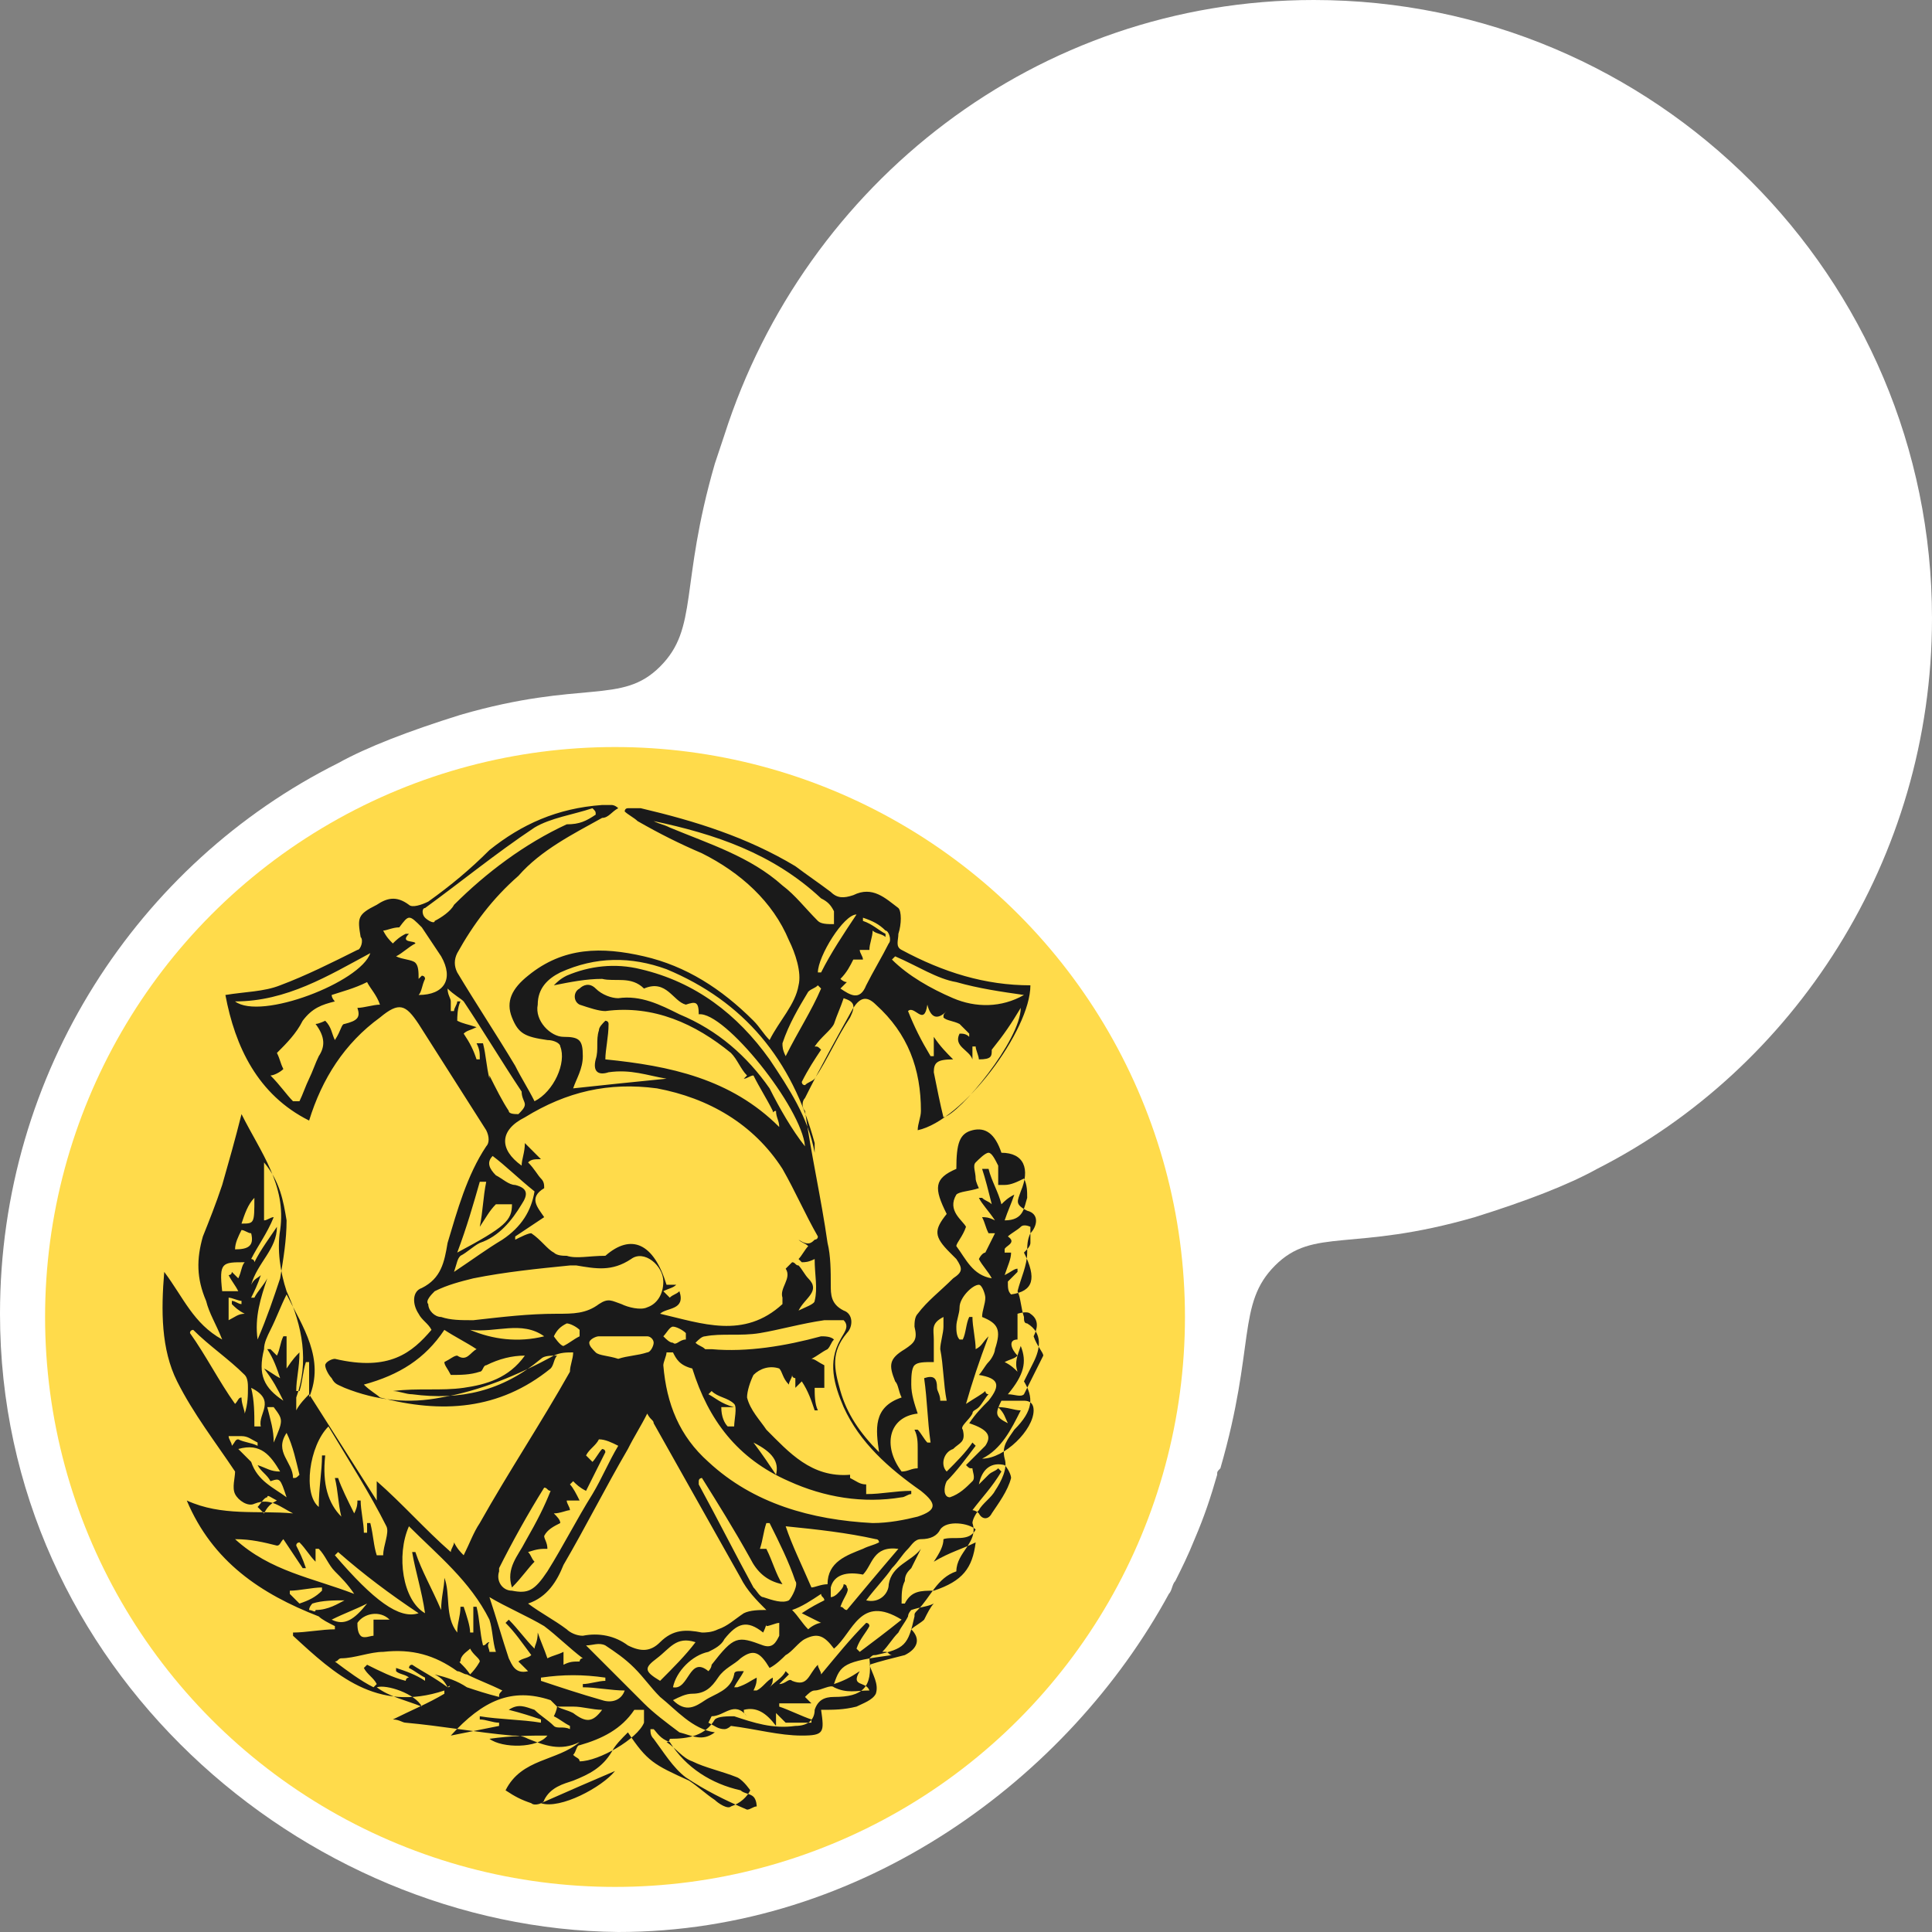 <svg xmlns="http://www.w3.org/2000/svg" viewBox="0 0 60 60" width="53" height="53"><rect x="0" y="0" width="60" height="60" fill="#808080" stroke="none"/><path d="M60 19.2C60 8.6 51.4 0 40.8 0 32.2 0 25 5.7 22.5 13.5l-.3.9c-1.1 3.8-.5 5.1-1.7 6.3-1.2 1.2-2.4.4-6.2 1.5-1.6.5-2.9 1-3.8 1.5C4.3 26.8 0 33.3 0 40.8c0 11 9.4 19.1 19.2 19.2 7.6 0 14-4.8 17.1-10.5.1-.1.1-.3.2-.4.2-.4.4-.8.6-1.3.3-.7.5-1.3.7-2 0-.1 0-.1.1-.2 1.1-3.8.5-5.1 1.7-6.3 1.2-1.2 2.4-.4 6.2-1.5 1.6-.5 2.9-1 3.8-1.5C55.7 33.2 60 26.7 60 19.2z" fill="#fff"/><circle cx="19.1" cy="40.9" r="17.7" fill="#ffdb4b"/><path d="M13.4 41.3c-.1-.2-.3-.3-.4-.5-.2-.3-.2-.7.1-.8.6-.3.7-.8.8-1.4.3-1 .6-2.1 1.2-3 .1-.1.1-.3 0-.5L13 31.8c-.4-.6-.6-.7-1.2-.2-1.1.8-1.8 1.9-2.2 3.2C8 34 7.3 32.5 7 30.9c.6-.1 1.2-.1 1.7-.3.8-.3 1.6-.7 2.4-1.1.1 0 .2-.3.1-.4-.1-.6-.1-.7.5-1 .3-.2.6-.3 1 0 .1.1.4 0 .6-.1.7-.5 1.3-1 1.9-1.6 1-.8 2.1-1.3 3.5-1.4h.3s.1 0 .2.1c-.2.1-.3.3-.5.3-.9.5-1.9 1-2.6 1.8-.8.7-1.4 1.5-1.9 2.4-.1.2-.1.4 0 .6.6 1 1.2 1.9 1.8 2.9.2.4.4.7.6 1.1.6-.3 1-1.2.8-1.7 0-.1-.2-.2-.4-.2-.7-.1-.9-.2-1.1-.7-.2-.5 0-.9.5-1.3 1.1-.9 2.3-.9 3.6-.6 1.3.3 2.4 1 3.4 2 .2.2.3.4.5.6.3-.6.8-1.1.9-1.7.1-.4-.1-1-.3-1.4-.5-1.2-1.5-2.1-2.7-2.7-.7-.3-1.3-.6-2-1-.1-.1-.3-.2-.4-.3 0 0 0-.1.1-.1h.4c1.7.4 3.3.9 4.8 1.8.4.3.7.5 1.1.8.2.2.4.2.7.1.6-.3 1 .1 1.4.4.1.1.1.5 0 .8 0 .2-.1.4.1.5 1.3.7 2.6 1.1 4 1.1 0 1.4-2.1 4.2-3.5 4.5 0-.2.1-.4.1-.6 0-1.3-.4-2.4-1.4-3.3-.3-.3-.5-.2-.7.1-.5.9-1 1.8-1.5 2.8-.1.1-.1.3 0 .4.2 1.4.5 2.7.7 4.1.1.4.1.9.1 1.3 0 .3 0 .6.4.8.3.1.3.5.1.7-.5.6-.4 1.1-.2 1.8s.6 1.3 1.2 1.9c-.1-.7-.2-1.4.7-1.7-.1-.2-.1-.4-.2-.5-.2-.5-.2-.7.3-1 .3-.2.4-.3.3-.7 0-.1 0-.3.1-.4.3-.4.7-.7 1.1-1.1.3-.2.3-.3.1-.6l-.2-.2c-.5-.5-.5-.7-.1-1.2-.4-.8-.4-1.1.3-1.4 0-.8.1-1.1.5-1.2.4-.1.7.1.9.7.7 0 .9.5.6 1.2-.1.3-.2.4.2.6.4.1.3.5.1.7-.1.2-.1.4-.1.6 0 .4-.2.8-.3 1.2.1.2.1.5.2.8 0 .1 0 .2.1.2.5.3.4.8.2 1.2l-.3.6c.3.5.3.9-.3 1.5-.2.3-.4.5-.3.9.1.3-.1.7-.3 1-.1.2-.4.4-.5.6-.1.1-.2.3-.2.4.2.6-.5.9-.5 1.5-.6.2-.8.8-1.2 1.2-.1.1-.1.1-.1.2-.2.9-.3 1-1.2 1.2-.1 0-.1 0-.2.1.1.9-.2 1.2-1.1 1.2-.3 0-.5.1-.6.4 0 .3-.2.5-.6.5-.7.1-1.3-.1-1.9-.3-.2 0-.5 0-.6.1-.3.5-.8.6-1.4.6 0 0 0 .1-.1.1.3.2.5.5.8.6.4.2.9.3 1.4.5.2.1.4.4.4.4-.1.2-.3.4-.6.5-.1.1-.4-.1-.5-.2-.3-.2-.5-.4-.8-.6-1.1-.5-1.3-.6-1.9-1.5-.2.2-.4.4-.5.6-.3.5-.7.7-1.2.9-.3.1-.7.2-.9.6 0 .1-.3.2-.4.1-.3-.1-.5-.2-.8-.4.5-1 1.6-.9 2.3-1.5-.6.3-1.1.1-1.6-.1-.2-.1-.3-.1-.5-.1-1.1-.1-2.2-.3-3.3-.4-.1 0-.2-.1-.4-.1.6-.3 1.1-.5 1.6-.8v-.1c-2.1.7-3.4-.5-4.7-1.7v-.1c.4 0 .9-.1 1.3-.1v-.1c-.2-.1-.4-.2-.5-.3-1.8-.7-3.3-1.7-4.1-3.6 1.1.5 2.2.3 3.3.4-.4-.2-.7-.5-1.2-.3-.2.1-.5-.1-.6-.3-.1-.2 0-.5 0-.7-.6-.9-1.3-1.8-1.8-2.8-.5-1-.5-2.2-.4-3.4.6.8.9 1.6 1.8 2.1-.2-.5-.4-.8-.5-1.2-.3-.7-.3-1.3-.1-2 .2-.5.4-1 .6-1.6.2-.7.4-1.4.6-2.2.6 1.2 1.4 2.2 1.2 3.6-.1.6 0 1.3.2 1.9.5 1.1.7 2.2.3 3.3v.4c.1-.2.3-.4.4-.5l2.1 3.3V46c.8.7 1.5 1.5 2.3 2.2 0-.1.1-.2.1-.3.1.2.2.3.3.4.2-.4.3-.7.5-1 .9-1.6 1.9-3.1 2.8-4.7 0-.2.1-.4.1-.6-.2 0-.4 0-.6.1-1.1.6-2.3 1.1-3.5 1.3-1 .2-2 .1-3-.3-.2-.1-.3-.1-.4-.3-.1-.1-.2-.3-.2-.4 0-.1.2-.2.3-.2 1.7.4 2.4-.2 3-.9zM17.3 53c.2.1.3.1.5.2.4.3.6.3.9-.1-.3 0-.6-.1-.9-.1h-.5l-.2-.2c-1.2-.4-2.1 0-3.1 1.1l1.5-.3v-.1c-.2 0-.4-.1-.6-.1v-.1c.6.1 1.3.1 1.9.2v-.1c-.3-.1-.6-.2-1-.3.3-.2.5-.1.8 0 .2.2.4.3.6.5.1.1.3 0 .5.1v-.1c-.2-.1-.3-.2-.5-.3.1-.2.1-.3.1-.3zm8-14.5s.1 0 .1-.1c-.4-.7-.7-1.4-1.1-2.1-.9-1.4-2.3-2.2-3.9-2.5-1.5-.2-2.8.1-4.1.9-.8.4-.8 1-.1 1.5 0-.2.1-.4.1-.7l.5.5c-.2 0-.3 0-.4.1.2.2.3.4.4.5.1.1.1.2.1.3-.5.3-.2.6 0 .9l-.9.6v.1c.2-.1.4-.2.5-.2.3.2.5.5.7.6.1.1.3.1.4.1.3.1.7 0 1.2 0 .8-.7 1.5-.4 1.9.9h.3c-.1.1-.2.1-.4.2l.2.2c.1-.1.2-.1.3-.2.2.6-.4.5-.6.7 1.3.3 2.6.8 3.8-.3v-.2c-.1-.3.3-.6.1-.9l.2-.2c.1 0 .1.1.2.1.1.1.2.3.3.4.4.4-.1.6-.3 1 .2-.1.5-.2.5-.3.1-.4 0-.8 0-1.3-.2.1-.3.1-.4.1l-.1-.1c.1-.1.2-.3.3-.4-.1-.1-.2-.1-.3-.2.3.2.4.1.5 0zm-8.9 11.3c.4.3.8.5 1.2.8.1.1.3.2.5.2.5-.1 1 0 1.4.3.4.2.7.2 1-.1.4-.4.8-.4 1.3-.3.1 0 .3 0 .5-.1.3-.1.5-.3.8-.5.2-.1.5-.1.7-.1-.3-.3-.6-.6-.8-1l-2.7-4.8c0-.1-.1-.1-.2-.3-.2.4-.4.7-.6 1.1-.7 1.2-1.3 2.4-2 3.6-.2.5-.5 1-1.1 1.2zm4.5-7.8h-.2c0 .1-.1.3-.1.4.1 1.2.5 2.2 1.4 3 1.4 1.3 3.2 1.8 5.1 1.9.5 0 1-.1 1.4-.2.6-.2.6-.4.1-.8-1-.7-1.9-1.5-2.4-2.6-.3-.7-.5-1.4-.1-2.1.1-.2.3-.4.1-.6h-.6c-.7.1-1.4.3-2 .4-.6.1-1.2 0-1.7.1-.1 0-.2.1-.3.2.1.1.2.1.3.2h.2c1.1.1 2.3-.1 3.4-.4.1 0 .3 0 .4.1-.1.1-.1.2-.2.3-.2.1-.3.2-.5.3.1 0 .2.1.4.2v.7h-.3c0 .2 0 .5.1.7h-.1c-.1-.3-.2-.6-.4-.9l-.2.2v-.3s-.1 0-.1-.1c0 .1-.1.2-.1.3-.2-.2-.2-.4-.3-.5-.3-.1-.6 0-.8.2-.1.2-.2.5-.2.7.1.4.4.7.6 1 .7.7 1.4 1.5 2.6 1.4v.1c.2.1.3.2.5.2v.3c.5 0 .9-.1 1.4-.1v.1c-.1 0-.2.1-.3.1-1.2.2-2.4 0-3.5-.5-1.6-.7-2.5-1.9-3-3.5-.4-.1-.5-.3-.6-.5zm4.1-6.4c-.1-1.2-2.5-4.2-3.3-4.1 0-.4-.1-.4-.4-.3-.4-.1-.6-.8-1.3-.5-.4-.4-.9-.2-1.3-.3-.5 0-1 .1-1.5.2.1-.1.2-.2.4-.3.7-.3 1.5-.4 2.3-.2 1.7.4 3 1.4 4 2.8.6.9 1.2 1.8 1.4 2.9v-.3c-.7-2.6-2.2-4.4-4.6-5.4-1.1-.4-2.2-.4-3.3.1-.4.2-.7.5-.7 1-.1.5.4 1 .8 1 .5 0 .6.1.6.6 0 .4-.2.7-.3 1 .9-.1 1.9-.2 2.9-.3-.6-.1-1.1-.3-1.8-.2-.3.1-.5 0-.4-.4.1-.3 0-.6.1-.9 0-.1.1-.2.2-.3 0 0 .1 0 .1.1 0 .4-.1.8-.1 1.1 2 .2 3.9.6 5.4 2.1 0-.2-.1-.3-.1-.5-.1 0-.1.1-.1 0-.2-.4-.4-.7-.6-1.1-.1 0-.2.1-.3.1l.1-.1c-.2-.2-.3-.5-.5-.7-1.1-.9-2.4-1.5-3.9-1.3-.2 0-.5-.1-.8-.2-.2-.1-.2-.4 0-.5.1-.1.3-.2.5 0s.5.3.7.3c.7-.1 1.3.2 1.9.5 1.2.5 2.1 1.3 2.8 2.3.3.6.7 1.3 1.1 1.8zm-4.4 4.2c0-.5-.6-1-1-.7-.6.4-1.1.3-1.7.2h-.2c-1 .1-2 .2-3 .4-.4.1-.8.2-1.2.4-.1.1-.3.3-.2.4 0 .2.2.4.4.4.3.1.6.1 1 .1.9-.1 1.7-.2 2.6-.2.5 0 .9 0 1.3-.3.3-.2.4-.1.7 0 .2.1.6.2.8.1.3-.1.5-.4.5-.8zm-6.8 2.5c.2-.1.3-.2.4-.2.3.2.4-.1.6-.2-.3-.2-.7-.4-1-.6-.6.9-1.4 1.4-2.5 1.7.2.2.4.3.5.4 1.9.5 3.7.4 5.3-.9.1-.1.1-.3.2-.4-.2 0-.4 0-.5.1-1.2 1-2.5 1.3-4 1.1-.2 0-.4-.1-.6-.1.8-.1 1.5 0 2.2-.1.7-.1 1.4-.3 1.9-1-.4 0-.8.1-1.2.3-.1 0-.1.2-.2.2-.3.1-.6.1-.9.1-.1-.2-.2-.3-.2-.4zm9.7 9.8c0 .1 0 .2-.1.4h.1c.2-.1.3-.3.5-.4 0 .1 0 .2-.1.3.2-.2.4-.3.5-.5l.1.1-.3.3c.2 0 .3-.2.4-.1.5.2.5-.2.8-.5 0 .1.1.2.1.3.5-.6.9-1.1 1.4-1.6 0 0 .1 0 .1.1-.1.2-.3.4-.4.7l.1.1c.4-.3.8-.6 1.3-1-1.3-.8-1.5.4-2.1.9-.3-.4-.5-.5-.9-.3-.2.1-.4.4-.6.5-.1.1-.3.3-.5.4-.3-.5-.5-.6-.9-.3-.2.2-.5.3-.7.6-.2.3-.4.5-.8.5-.2 0-.4.1-.6.2.4.4.7.2 1 0 .3-.2.8-.3.9-.8 0-.1.1-.1.2-.1h.1c-.1.2-.2.3-.3.5h.1c.3-.1.4-.2.6-.3zm3.5-.4c.3-.1.7-.2 1.1-.3.4-.2.5-.5.2-.8.1-.1.3-.2.4-.3.1-.2.2-.4.3-.5-.2.1-.4.1-.7.2 0 0-.1.1-.1.2-.1.2-.2.3-.3.5-.2.2-.3.4-.5.6h.1c.1 0 .1.1.2.1-1.5.2-1.6.3-1.8.9.3-.1.5-.2.8-.4-.3.5.2.3.3.6-.4 0-.7.1-1.1-.1-.1-.1-.4.1-.6.1-.1 0-.2.1-.3.2l.2.2h-1v.1c.3.1.7.3 1 .4v.1h-.8l-.3-.3v.4c-.3-.4-.6-.6-1-.5 0 .1 0 .1.1.2-.4-.5-.7 0-1.1 0l-.1.2c.2.1.3.2.5.2.1 0 .2-.1.2-.1.8.1 1.5.3 2.2.3.7 0 .7-.1.6-.8.4 0 .7 0 1.1-.1.2-.1.5-.2.6-.4.1-.3-.1-.6-.2-.9zm3.1-7.5c.2-.3.4-.5.6-.7.4-.5.3-.7-.3-.8.1-.1.2-.3.3-.4.1-.1.2-.3.2-.4.2-.6.1-.8-.4-1 0-.2.1-.4.1-.6 0-.1-.1-.4-.2-.4-.2 0-.6.4-.6.7 0 .2-.1.4-.1.6 0 .1 0 .3.1.4h.1c.1-.2.1-.5.2-.7h.1c0 .3.1.7.1 1 .2-.1.2-.2.4-.4-.3.8-.5 1.4-.7 2.1.3-.2.5-.3.6-.4 0 0 0 .1.1.1-.1.1-.2.3-.3.4-.1.1-.2.1-.2.2-.1.2-.4.4-.3.5.1.4-.1.4-.3.6-.3.1-.4.5-.2.7.3-.3.6-.6.8-.9l.1.1c-.3.4-.6.8-.9 1.1-.1.2-.1.5.1.5.3-.1.5-.3.7-.5.1-.1 0-.3 0-.4-.1 0-.1 0-.2-.1l.6-.6c.2-.3.1-.5-.5-.7zM10.4 32.3c.2-.3.2-.5.3-.5.4-.1.5-.2.4-.5.2 0 .5-.1.7-.1-.1-.3-.3-.5-.4-.7-.4.2-.8.3-1.1.4 0 .1.1.2.1.2-.4.1-.7.2-1 .6-.2.4-.5.7-.8 1 .1.2.1.3.2.5-.1.1-.3.2-.4.2.3.3.5.6.7.8h.2c.1-.2.2-.5.3-.7.1-.2.2-.5.3-.7.2-.3.2-.6-.1-1 .1 0 .3-.1.3-.1.2.2.2.4.3.6zm21.3-1c-.3.5-.5.8-.9 1.3 0 .2 0 .3-.4.3 0-.1-.1-.3-.1-.4h-.1v.4c-.1-.3-.6-.4-.4-.8.1 0 .2 0 .3.1v-.1l-.3-.3c-.2-.1-.4-.1-.5-.2 0-.1 0-.1.1-.2-.3.3-.5.2-.6-.2-.1.7-.4 0-.6.2.2.5.4.9.7 1.4h.1v-.6c.2.3.4.5.6.7-.5 0-.6.1-.6.4.1.5.2 1 .3 1.4.5-.1 2.4-2.4 2.4-3.4zm-14.6 15c-.1 0-.1-.1-.2-.1-.5.8-1 1.7-1.4 2.5v.1c-.1.3.1.6.4.6.5.1.7 0 1.1-.6.5-.8.9-1.6 1.4-2.4.3-.5.5-1 .8-1.5-.2-.1-.4-.2-.6-.2-.1.2-.3.3-.4.5l.2.2c.1-.1.2-.3.3-.4 0 0 .1 0 .1.1l-.6 1.2c-.2-.1-.3-.2-.4-.3l-.1.1c.1.1.2.3.3.5h-.4c0 .1.1.2.1.3-.1 0-.3.1-.5.1.1.1.2.2.2.3-.2.1-.4.2-.5.4 0 .1.1.2.1.4-.2 0-.3 0-.6.1.1.1.1.2.2.3-.2.2-.4.5-.7.8-.2-.6.2-1 .4-1.4.4-.7.6-1.1.8-1.6zm13.5-7.4l.3-.6h-.2c-.1-.2-.1-.3-.2-.5.1 0 .2 0 .4.1-.2-.3-.4-.5-.5-.7h.1c.1.1.2.1.3.2-.1-.4-.2-.8-.3-1.1h.2c.1.4.3.7.4 1.1.1-.1.2-.2.4-.3-.1.3-.2.5-.3.8.6 0 .6-.4.7-.7 0-.2 0-.4-.1-.6-.2.1-.4.2-.6.2H31v-.6c-.1-.2-.2-.4-.3-.4-.1 0-.3.2-.4.3-.1.1 0 .3 0 .5 0 .1.1.3.1.3-.3.1-.6.1-.7.2-.3.5.2.8.3 1-.1.3-.3.5-.3.6.3.4.5.9 1.1 1-.1-.2-.3-.4-.4-.6.1-.2.2-.2.2-.2zM15.2 51.3h.2c-.1-.3-.1-.7-.2-1-.6-1.2-1.6-2-2.5-2.9-.4.9-.2 2.3.5 2.7-.1-.7-.3-1.3-.4-1.9h.1c.2.6.5 1.1.8 1.8 0-.4.1-.7.1-1 .2.5 0 1.2.4 1.7 0-.3.1-.5.1-.8h.1c.1.3.2.6.2.8h.1v-.8h.1c.1.4.1.8.2 1.2.1 0 .1-.1.2-.1-.1.1 0 .2 0 .3zm-3.5-3h.2c0-.3.2-.7.1-.9-.5-1-1.2-2.1-1.8-3.1-.6.6-.8 2.1-.3 2.5 0-.6.1-1.1.1-1.6h.1c-.1.9.1 1.5.5 1.9-.1-.4-.1-.8-.2-1.2h.1c.1.3.3.7.5 1.1.1-.2.1-.3.1-.4h.1c0 .3.1.7.1 1h.1v-.3h.1c.1.4.1.7.2 1zm2.2 4.1c.1 0 .1-.1 0 0-.1-.2-.2-.3-.4-.4.4.1.7.2 1 .4.3.1.6.2 1 .3 0-.1 0-.1.1-.2-.4-.2-.7-.3-1.1-.5-.1 0-.2-.1-.3-.1-.7-.5-1.4-.7-2.3-.6-.4 0-.9.2-1.3.2-.1 0-.1.1-.2.1.4.3.8.6 1.2.8l.1-.1c-.1-.2-.3-.3-.4-.5l.1-.1c.4.2.8.4 1.2.5 0 0 0-.1.1-.1-.1-.1-.3-.1-.4-.2v-.1c.3.1.6.2.9.4v-.1c-.2-.1-.3-.2-.5-.3 0 0 0-.1.1-.1.3.2.7.4 1.1.7zm15.3-8.9h.2c-.1-.5-.1-1.1-.2-1.6 0-.2.1-.5.1-.7v-.3c-.4.2-.3.4-.3.7v.7c-.3 0-.5 0-.6.1-.1.1-.1.4-.1.6 0 .3.1.6.2.9-.9.1-1.1 1-.5 1.8.2 0 .3-.1.5-.1V45c0-.2 0-.4-.1-.6h.1c.1.1.2.3.3.4h.1c-.1-.7-.1-1.3-.2-2 .3-.1.4 0 .4.3 0 .1.1.2.1.4zM8.1 39.6c-.1.3-.2.5-.3.7h.1c.1-.2.3-.4.4-.6-.2.6-.4 1.2-.3 1.9.3-.7.5-1.3.7-1.9.1-.6.2-1.2.2-1.8-.1-.6-.2-1.2-.7-1.8v1.8c.1 0 .2-.1.3-.1-.2.5-.5.9-.7 1.3 0 0 .1 0 .1.1.2-.4.5-.8.7-1.1 0 .7-.6 1.1-.8 1.8.1-.2.2-.2.3-.3zm22.2 8.3c-.4.2-.8.3-1.3.6.2-.3.3-.5.3-.7.3-.1.8.1 1-.3-.2-.2-.9-.3-1.1 0-.1.2-.3.3-.6.3-.2 0-.3.2-.4.3-.2.2-.3.4-.5.6-.2.3-.5.6-.8 1 .4.1.7-.2.7-.5.1-.6.7-.7 1-1.1l-.3.6c-.1.1-.2.2-.2.4-.1.2-.1.4-.1.7-.1 0 0 0 0 0h.1c.2-.4.5-.4.9-.4.9-.3 1.2-.7 1.3-1.5zm-8.5-2s-.1 0-.1.1v.1c.6 1.1 1.1 2.1 1.7 3.2.1.1.2.3.3.3.3.1.6.2.8.1.1-.1.3-.5.2-.6-.2-.6-.5-1.2-.8-1.8h-.1c-.1.3-.1.5-.2.8h.2c.2.4.3.8.5 1.1-.5-.1-.8-.4-1-.8-.5-.9-1-1.7-1.5-2.5zm-3.3-20.6c0-.1 0-.1-.1-.2-.6.2-1.3.3-1.8.6-1.2.8-2.3 1.7-3.4 2.5-.1 0-.1.2 0 .3.1.1.3.2.3.1.2-.1.5-.3.6-.5 1-1 2.2-1.9 3.5-2.5.4 0 .6-.1.9-.3zm-3.3 24.3c.2.6.4 1.3.6 1.9.1.2.2.5.6.4l-.3-.3c.1-.1.3-.1.4-.2-.3-.4-.5-.7-.8-1l.1-.1c.3.3.5.6.8.9 0-.1.1-.2.1-.5.1.3.2.5.3.8.2-.1.3-.1.5-.2v.4c.2-.1.3-.1.5-.1 0 0 0-.1.1-.1-.4-.3-.8-.7-1.2-1-.5-.3-1.2-.6-1.7-.9zm9.2-2.2c.2.6.5 1.2.8 1.9.1 0 .3-.1.5-.1 0-.7.6-.9 1.1-1.1.2-.1.3-.1.5-.2 0 0 0-.1-.1-.1-.9-.2-1.8-.3-2.8-.4zm-4.1-21.9c.2.1.3.1.5.2 1.2.5 2.5.9 3.5 1.8.4.3.7.7 1.1 1.1.1.1.3.1.5.1v-.4c-.1-.2-.2-.3-.4-.4-1.5-1.4-3.3-2-5.2-2.4zM9.3 42c0 .5-.1.8-.1 1.2h.1c.1-.3.1-.6.2-.9h.1v1.1c.5-1.2-.2-2.2-.7-3.2-.2.4-.3.7-.5 1.1-.1.2-.2.4-.2.6-.2.8 0 1.2.6 1.6-.2-.4-.3-.6-.6-1 .2.1.3.2.5.3-.1-.3-.2-.6-.4-.9h.1l.2.2c.1-.2.1-.4.2-.6h.1v1c.2-.3.3-.4.4-.5zm5.9-8.6c.2.4.4.8.6 1.1 0 .1.2.1.3.1.1-.1.2-.2.2-.3 0-.1-.1-.2-.1-.4-.6-.9-1.2-1.9-1.8-2.8-.1-.1-.3-.2-.5-.4 0 .2.1.3.1.4v.3h.1c0-.1.1-.2.1-.3h.1c-.1.2-.1.5-.1.6.2.1.3.1.6.2-.2.1-.3.1-.4.2.2.3.3.5.4.8h.1c0-.2 0-.3-.1-.5h.2c.1.4.1.7.2 1.1v-.1zM7.3 47.8c1.1 1 2.4 1.2 3.7 1.7-.2-.3-.4-.5-.6-.7-.2-.2-.3-.5-.5-.7h-.1v.4c-.2-.2-.3-.4-.5-.6 0 0-.1 0-.1.1.1.2.2.4.3.7h-.1l-.6-.9c-.1.1-.1.2-.2.2-.4-.1-.8-.2-1.3-.2zm14.9 6c-.7-.1-1.2-.7-1.7-1.1-.3-.3-.5-.6-.8-.9-.3-.3-.6-.5-.9-.7-.2-.1-.4 0-.6 0l1.8 1.8c.3.3.7.6 1.1.9.4.1.7.3 1.1 0zm-9.8-25c-.2 0-.4.1-.5.1.1.2.2.3.3.4.1-.1.2-.2.4-.3h.1c-.3.3.2.2.2.3-.2.1-.4.3-.6.4.2.1.5.1.6.2.1.1.1.3.1.5l.1-.1s.1 0 .1.1c-.1.2-.1.4-.2.5.8 0 1.1-.5.7-1.2l-.6-.9c-.4-.4-.4-.4-.7 0zm15.4.9l-.1.1c.5.5 1.2.9 1.9 1.2.7.3 1.5.3 2.2-.1-.7-.1-1.4-.2-2.1-.4-.6-.1-1.2-.5-1.9-.8zm-.3-.7v.1c-.1-.1-.3-.1-.4-.2 0 .2-.1.4-.1.6h-.3c0 .1.1.2.1.3h-.3c-.1.2-.2.4-.4.6 0 0 .1.1.2.1l-.2.2c.3.2.6.4.8-.1.2-.4.5-.9.7-1.3.1-.1 0-.4-.1-.4-.2-.2-.4-.3-.7-.4v.1c.3.1.5.3.7.4zm-3.8 21.7c-.5-.4-.8-.3-1.2.2-.1.2-.3.3-.5.4-.5.1-1 .6-1.1 1.1.5.1.5-1 1.1-.5.1-.1.1-.2.1-.2.7-.9.8-.9 1.6-.6.3.1.4-.1.5-.3v-.4c-.1 0-.3.1-.4.1 0-.1 0 0-.1.2zm8-8.9c.2.5.1.9-.4 1.5.2 0 .4.1.5 0l.6-1.2c0-.1-.2-.3-.3-.6.1-.2.2-.5-.1-.7-.1-.1-.4 0-.4 0v.8c-.3 0-.2.3 0 .5-.1.1-.2.1-.4.2.2.1.3.2.4.3-.1-.3 0-.5.1-.8zm-16.4-5.9c-.2.2-.1.4.1.6.2.1.4.3.6.3.4.1.4.3.2.6-.3.5-.7 1-1.3 1.2-.2.1-.4.3-.6.4-.1.1-.1.2-.2.5.6-.4 1-.7 1.5-1 .6-.4.9-.9 1-1.5-.5-.4-.9-.8-1.3-1.1zm-.4 2.2c.1-.5.1-.9.2-1.4h-.2c-.2.7-.4 1.4-.7 2.2 1.5-.8 1.7-1 1.7-1.5h-.5c-.2.2-.3.4-.5.7zm16.3 1.5c.2-.1.3-.2.4-.2v.1l-.3.3c0 .2 0 .3.1.4.7-.1.8-.5.4-1.3.1-.1.2-.2.2-.3v-.5s-.2-.1-.3 0c-.1.1-.3.2-.4.3.3.2-.1.3-.1.4v.1h.2c0 .2-.1.4-.2.7zM20.3 53.7h-.1c0 .1 0 .2.1.3.3.4.6.9 1 1.2.6.4 1.2.7 1.9 1 .1 0 .2-.1.3-.1 0 0 0-.2-.1-.3-.1-.1-.3-.1-.4-.2-.9-.2-1.7-.7-2.2-1.5-.3-.1-.4-.3-.5-.4zm-2.3 1c.6 0 1.8-.7 2-1.2v-.4h-.3c-.4.6-1 .9-1.7 1.1-.1 0-.1.2-.2.3.1.1.2.1.2.2zm-6.5-25.1c-1.3.7-2.6 1.5-4.2 1.5.8.6 3.9-.6 4.2-1.5zm-4 13.8c0 .2.1.4.1.5.1-.3.1-.6.1-.8 0-.1 0-.3-.1-.4-.5-.5-1.1-.9-1.6-1.4 0 0-.1 0-.1.1.5.7.9 1.5 1.4 2.2.1-.1.1-.2.2-.2zm18.6 6.5c.1 0 .1.1.2.1.5-.6 1-1.2 1.6-1.9-.8-.1-.8.5-1.1.8-.5-.1-.9 0-1 .4v.3c.1 0 .2-.1.2-.1.1-.1.2-.2.2-.3 0 0 .1 0 .1.1.1.1-.1.3-.2.6zm-15.6-1.7l-.1.1c1.2 1.4 2 2 2.6 1.8-.9-.6-1.7-1.2-2.5-1.9zM31 43.7c.3 0 .5.1.7.1-.3.6-.6 1.2-1.2 1.5.7 0 1.6-.9 1.6-1.5 0-.2-.1-.3-.3-.3h-.7c-.2.4-.2.5.2.7-.1-.2-.1-.3-.3-.5zm-14.2 8.4v.1c.6.2 1.2.4 1.9.6.3.1.6 0 .7-.3-.4 0-.9-.1-1.3-.1v-.1c.2 0 .5-.1.7-.1v-.1c-.7-.1-1.3-.1-2 0zm8.1-18.5s0 .1.1.1c.1-.1.2-.1.3-.2.4-.6.7-1.3 1.1-1.9.2-.4.1-.5-.2-.6-.1.3-.2.5-.3.8-.1.2-.4.4-.6.7.1 0 .1 0 .2.1-.2.3-.4.6-.6 1zm5.3 13.3s.1 0 .2.1c.1.2.3.2.4 0 .2-.3.5-.7.6-1.1 0-.1-.1-.3-.2-.4-.4-.1-.7.1-.8.6l.3-.3c.1-.1.2-.1.3-.2l.1.1c-.3.5-.6.8-.9 1.2zm-11-4.7c.3-.1.6-.1.9-.2.1 0 .2-.2.2-.3 0-.1-.1-.2-.2-.2h-1.5c-.1 0-.3.1-.3.2s.1.2.2.3c.1.1.4.1.7.2zm-2.3-.7c-.7-.5-1.5-.1-2.3-.2.7.3 1.5.4 2.3.2zm-8 5c-.2-.6-.2-.6-.5-.5-.1-.2-.3-.3-.4-.5.3.1.4.2.7.2-.3-.5-.6-.9-1.3-.7l.4.4c.2.6.7.8 1.1 1.1zM21.6 51c0-.1 0-.1 0 0-.6-.2-.8.2-1.2.5-.4.3-.4.4.1.7.4-.4.8-.8 1.1-1.2zm3.9-20.3l-.1-.1c-.1.1-.2.1-.3.2-.3.5-.6 1-.8 1.6 0 .1 0 .2.1.4.4-.8.8-1.4 1.1-2.1zM16.8 56c.6.2 1.9-.5 2.3-1-.7.3-1.4.6-2.3 1zm9.8-27.6c-.4 0-1.2 1.3-1.2 1.8h.1c.3-.6.7-1.2 1.1-1.8zM15.2 54c.4.3 1.5.3 1.8-.1-.5 0-1.1 0-1.8.1zm-3.6-3.7h.5c-.3-.3-.8-.2-1 .1 0 .1 0 .3.1.4.1.1.3 0 .4 0v-.5zM6.9 40.1h.5c-.1-.2-.2-.3-.3-.5 0 0 .1 0 .1-.1l.2.2c.1-.2.1-.4.2-.5-.7 0-.8 0-.7.9zM18 41.5v-.2c-.1-.1-.3-.2-.4-.2-.2.1-.3.2-.4.4 0 0 .2.3.3.3.2-.1.3-.2.5-.3zm7.5 8.9l-.6-.3c.3-.2.5-.3.7-.4 0-.1-.1-.1-.1-.2-.3.2-.6.4-.9.5.2.2.3.4.5.6.1-.1.3-.2.4-.2zM9.1 45.9c.1 0 .1 0 .2-.1-.1-.4-.2-.9-.4-1.3-.4.6.2.9.2 1.4zm13.5-1.6h.2c0-.2.1-.6 0-.7-.2-.2-.5-.2-.7-.4l-.1.1c.2.1.4.3.8.4h-.4c0 .3.1.5.2.6zm-8 7.7c.2-.2.3-.4.3-.4 0-.1-.2-.2-.3-.4-.1.1-.3.2-.3.4-.1 0 .1.1.3.4zm-6.7-7.7h.2c-.1-.4.5-.8-.3-1.2.1.4.1.8.1 1.2zm5.2 8.7c-.2-.4-1.1-.7-1.4-.6.4.3.9.4 1.4.6zm8.2-11.4v-.2c-.1-.1-.3-.2-.4-.2-.1 0-.2.2-.3.3.1.1.2.2.3.2.1.1.2-.1.4-.1zM8.5 43.7h-.2c.1.4.2.7.2 1.1.3-.7.3-.7 0-1.1zm.8 6.1c.3-.1.5-.2.7-.4v-.1c-.3 0-.7.1-1 .1v.1l.3.3zm1 .5c.4.2.7 0 1.1-.5-.4.2-.7.3-1.1.5zM7.5 38c.4 0 .4 0 .4-.8-.2.2-.3.5-.4.8zm16.6 7.8c.1-.4-.1-.7-.7-1 .3.4.5.7.7 1zm-13.4 3.9c-.3 0-.7 0-1 .1 0 0-.1.1-.1.2.1 0 .2.1.2 0 .4 0 .7-.2.9-.3zm-3.2-9.2v-.1c-.1 0-.3-.1-.4-.1v.7c.2-.1.3-.2.5-.2-.2-.1-.3-.2-.4-.3v-.1c.1 0 .2.1.3.1zm0-2.3c-.1.2-.2.4-.2.6.4 0 .6-.1.5-.5-.1 0-.2-.1-.3-.1zm-.3 6.7c.1-.1.1-.2.2-.2.2.1.4.1.6.2v-.1c-.2-.1-.3-.2-.5-.2h-.4c0 .1.1.2.1.3zm1.4 1.7c-.2-.1-.3-.2-.3-.1-.1 0-.2.2-.3.3l.2.2c.1-.2.2-.3.4-.4z" fill="#1a1a1a"/></svg>